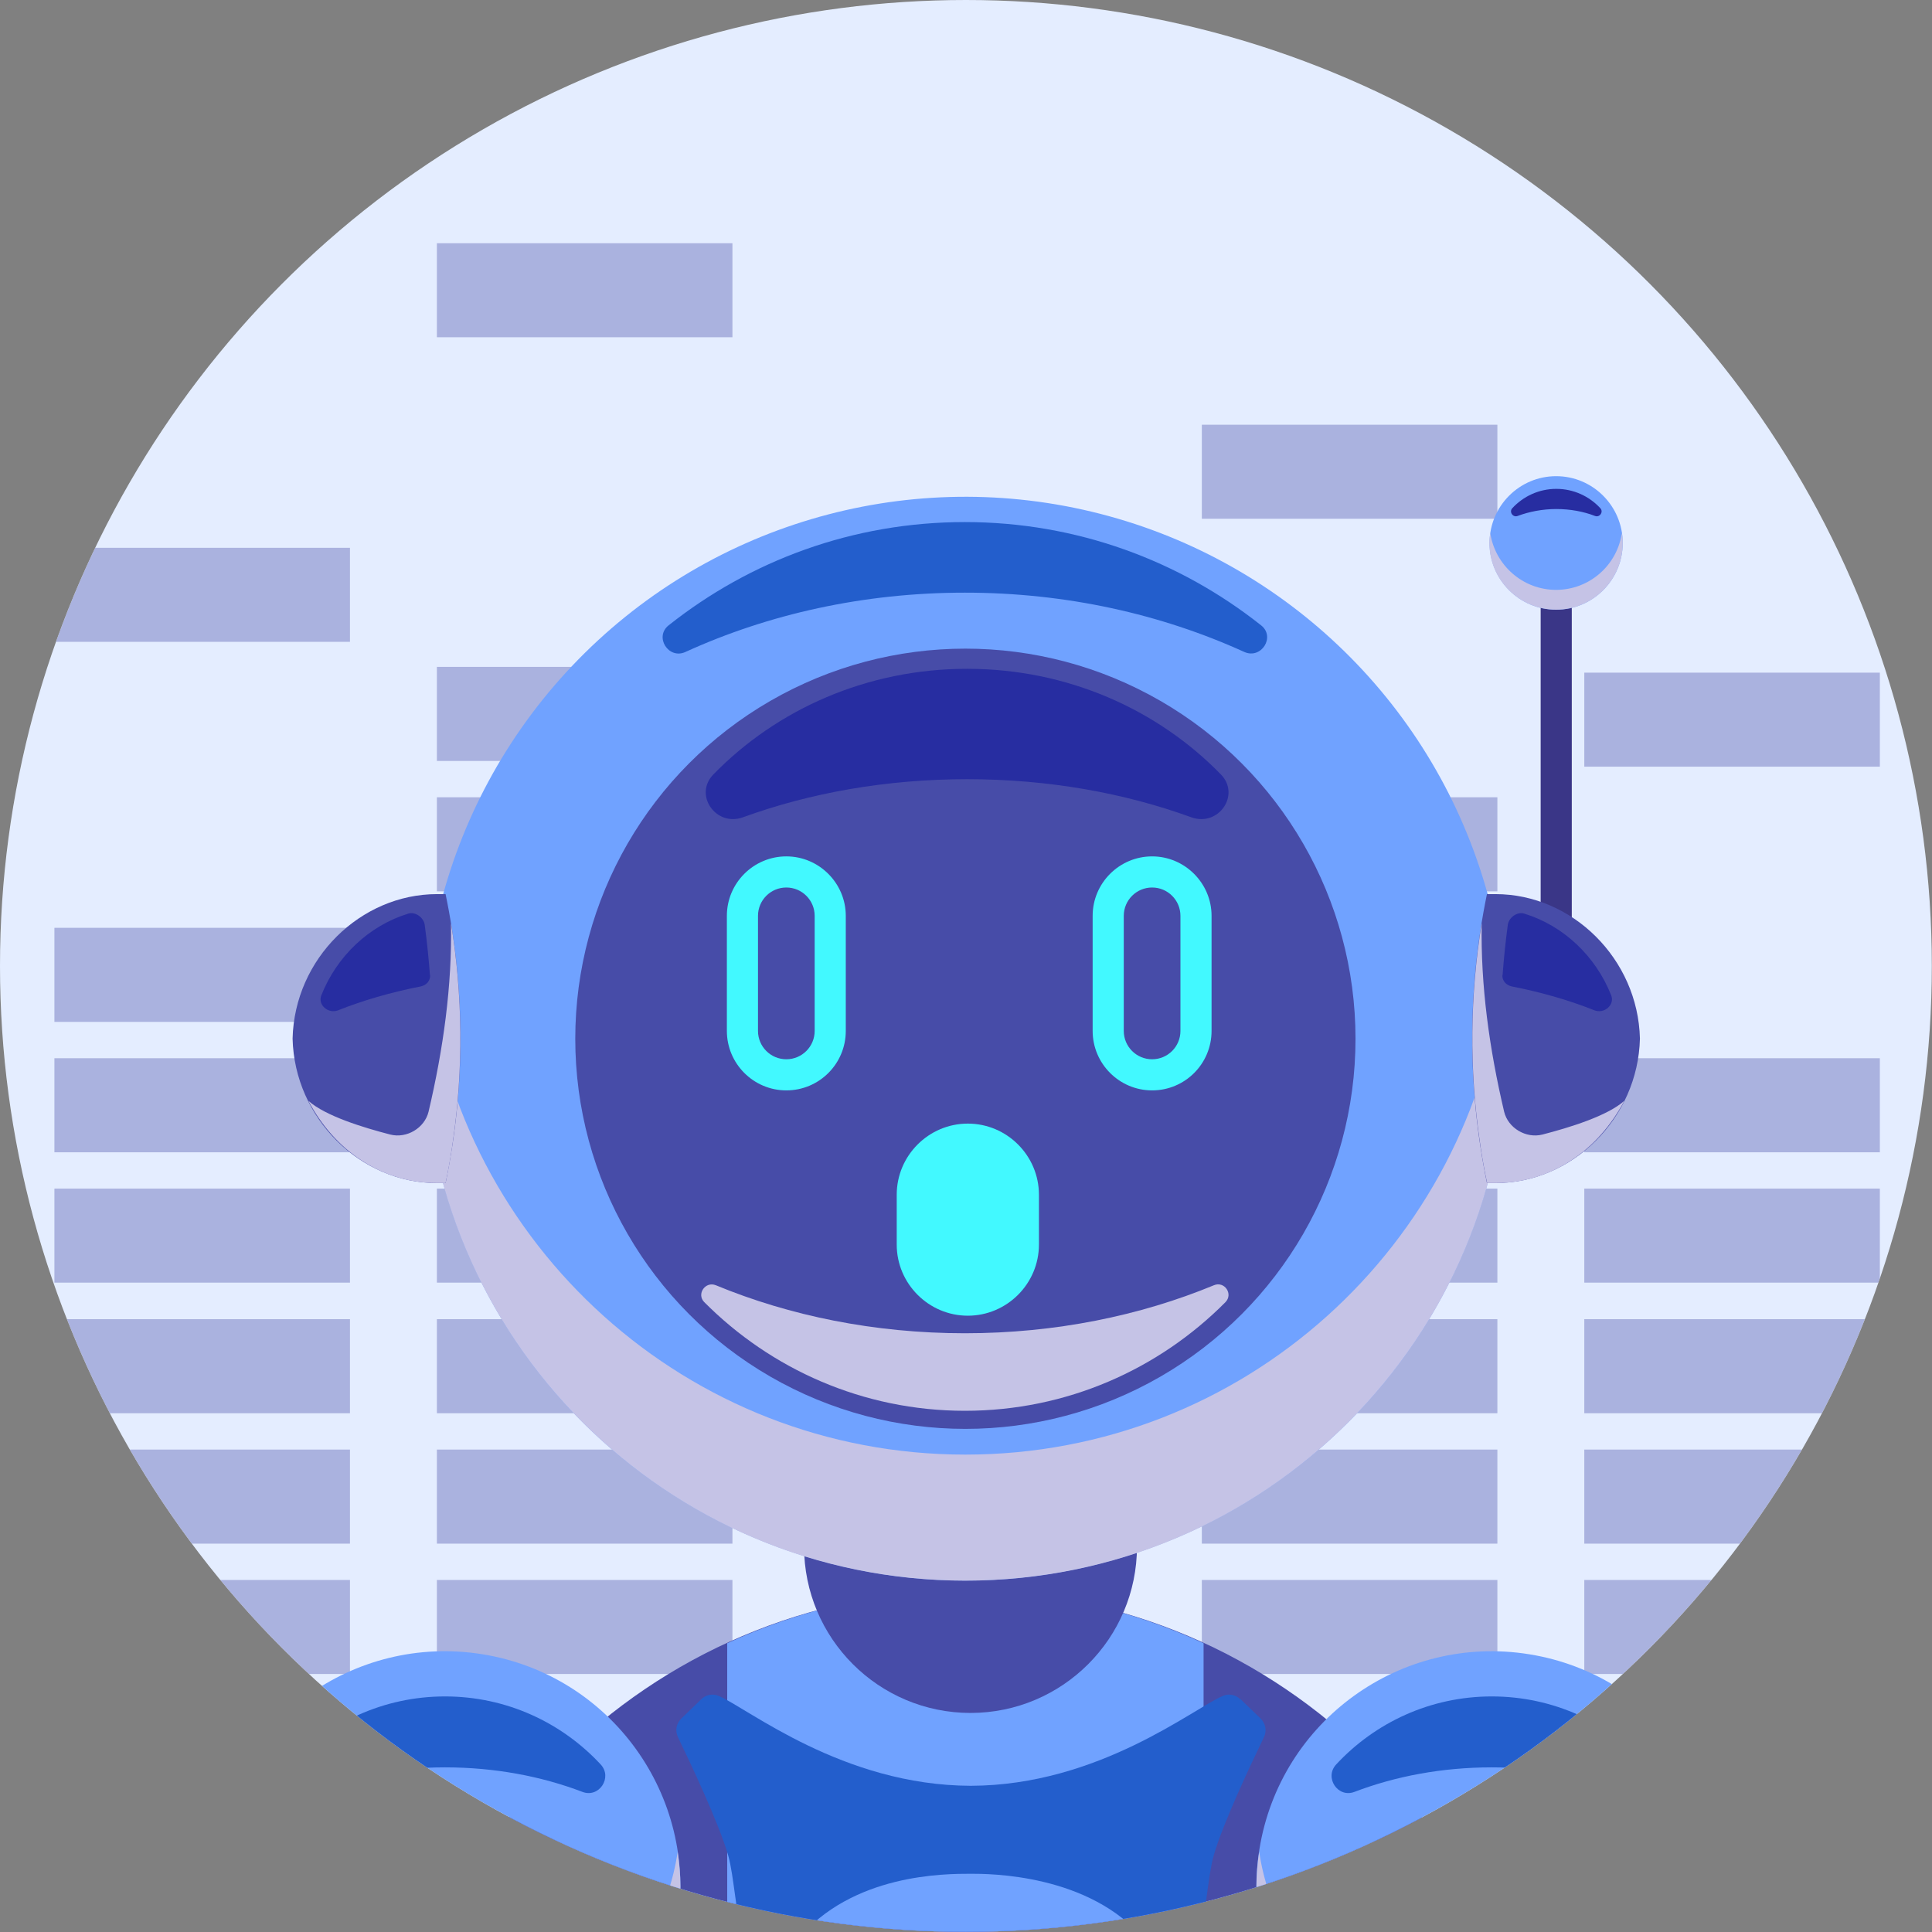 <?xml version="1.0" encoding="UTF-8"?>
<svg xmlns="http://www.w3.org/2000/svg" xmlns:xlink="http://www.w3.org/1999/xlink" viewBox="0 0 111.13 111.13">
  <rect x="0" y="0" width="111.13" height="111.13" fill="#808080" stroke="none"/>
  <defs>
    <style>
      .cls-1 {
        fill: #3a3687;
      }

      .cls-2 {
        fill: #c5c3e6;
        mix-blend-mode: multiply;
      }

      .cls-3 {
        fill: #474ca8;
      }

      .cls-4 {
        fill: #235ecc;
      }

      .cls-4, .cls-5 {
        mix-blend-mode: screen;
      }

      .cls-5 {
        fill: #272da1;
      }

      .cls-6 {
        fill: #42f9ff;
      }

      .cls-7 {
        isolation: isolate;
      }

      .cls-8 {
        fill: #e4edff;
      }

      .cls-9 {
        fill: #70a2ff;
      }

      .cls-10 {
        opacity: .37;
      }

      .cls-11 {
        clip-path: url(#clippath);
      }
    </style>
    <clipPath id="clippath">
      <circle class="cls-8" cx="55.56" cy="55.56" r="55.56"/>
    </clipPath>
  </defs>
  <g class="cls-7">
    <g id="Layer_2" data-name="Layer 2">
      <g id="_ò__1" data-name="ò‡_1">
        <g>
          <circle class="cls-8" cx="55.56" cy="55.56" r="55.56"/>
          <g class="cls-11">
            <g class="cls-10">
              <rect class="cls-3" x="47.13" y="38.41" width="17" height="5.41"/>
              <rect class="cls-3" x="25.13" y="53.37" width="17" height="5.41"/>
              <rect class="cls-3" x="69.13" y="53.37" width="17" height="5.41"/>
              <rect class="cls-3" x="25.13" y="45.86" width="17" height="5.41"/>
              <rect class="cls-3" x="69.13" y="45.86" width="17" height="5.41"/>
              <rect class="cls-3" x="91.13" y="38.69" width="17" height="5.41"/>
              <rect class="cls-3" x="69.13" y="24.43" width="17" height="5.41"/>
              <rect class="cls-3" x="25.13" y="38.36" width="17" height="5.41"/>
              <rect class="cls-3" x="25.13" y="75.88" width="17" height="5.41"/>
              <rect class="cls-3" x="25.13" y="68.37" width="17" height="5.41"/>
              <rect class="cls-3" x="25.13" y="60.87" width="17" height="5.41"/>
              <rect class="cls-3" x="3.13" y="75.88" width="17" height="5.41"/>
              <rect class="cls-3" x="3.13" y="68.37" width="17" height="5.41"/>
              <rect class="cls-3" x="3.13" y="60.87" width="17" height="5.41"/>
              <rect class="cls-3" x="47.13" y="75.88" width="17" height="5.41"/>
              <rect class="cls-3" x="47.13" y="68.37" width="17" height="5.41"/>
              <rect class="cls-3" x="47.13" y="60.87" width="17" height="5.41"/>
              <rect class="cls-3" x="69.13" y="75.88" width="17" height="5.41"/>
              <rect class="cls-3" x="69.13" y="68.37" width="17" height="5.41"/>
              <rect class="cls-3" x="69.13" y="60.87" width="17" height="5.41"/>
              <rect class="cls-3" x="91.13" y="75.88" width="17" height="5.41"/>
              <rect class="cls-3" x="91.13" y="68.37" width="17" height="5.41"/>
              <rect class="cls-3" x="25.13" y="90.88" width="17" height="5.41"/>
              <rect class="cls-3" x="25.13" y="83.38" width="17" height="5.41"/>
              <rect class="cls-3" x="3.13" y="90.88" width="17" height="5.41"/>
              <rect class="cls-3" x="3.13" y="83.38" width="17" height="5.41"/>
              <rect class="cls-3" x="47.13" y="90.88" width="17" height="5.41"/>
              <rect class="cls-3" x="47.13" y="83.38" width="17" height="5.41"/>
              <rect class="cls-3" x="69.13" y="90.88" width="17" height="5.41"/>
              <rect class="cls-3" x="69.13" y="83.38" width="17" height="5.41"/>
              <rect class="cls-3" x="91.13" y="90.88" width="17" height="5.41"/>
              <rect class="cls-3" x="91.13" y="83.38" width="17" height="5.41"/>
              <rect class="cls-3" x="25.13" y="13.99" width="17" height="5.41"/>
              <rect class="cls-3" x="91.13" y="60.87" width="17" height="5.41"/>
              <rect class="cls-3" x="3.13" y="53.37" width="17" height="5.41"/>
              <rect class="cls-3" x="3.13" y="31.51" width="17" height="5.41"/>
            </g>
            <g>
              <path class="cls-9" d="M55.53,94.98c15.55,0,28.27,12.72,28.27,28.27v34.41c0,10.81-8.84,19.65-19.65,19.65h-17.25c-10.81,0-19.65-8.84-19.65-19.65v-34.41c0-15.55,12.72-28.27,28.27-28.27Z"/>
              <path class="cls-3" d="M55.53,91.5c18.17,0,33.04,14.87,33.04,33.04v26.33c0,12.63-10.33,22.96-22.96,22.96h-20.16c-12.63,0-22.96-10.33-22.96-22.96v-26.33c0-18.17,14.87-33.04,33.04-33.04Z"/>
              <path class="cls-9" d="M55.53,166.6c7.54,0,13.7-6.17,13.7-13.7v-58.38c-4.18-1.93-8.82-3.03-13.7-3.03s-9.52,1.1-13.7,3.03v58.38c0,7.54,6.17,13.7,13.7,13.7Z"/>
              <path class="cls-9" d="M32.02,101.39c-5.89,5.97-9.54,14.15-9.54,23.15v20.42c5.52-1.77,9.54-6.96,9.54-13.05v-30.53Z"/>
              <path class="cls-9" d="M79.03,101.39c5.89,5.97,9.54,14.15,9.54,23.15v20.42c-5.52-1.77-9.54-6.96-9.54-13.05v-30.53Z"/>
              <g>
                <path class="cls-3" d="M55.83,98.53c-5.29,0-9.58-4.29-9.58-9.58v-3.29c0-.93.75-1.68,1.68-1.68h15.79c.93,0,1.68.75,1.68,1.68v3.29c0,5.29-4.29,9.58-9.58,9.58Z"/>
                <rect class="cls-1" x="88.62" y="33.32" width="1.79" height="21.21"/>
                <g>
                  <path class="cls-9" d="M85.68,31.23c0-2.12,1.72-3.84,3.83-3.84s3.83,1.72,3.83,3.84-1.72,3.84-3.83,3.84-3.83-1.72-3.83-3.84Z"/>
                  <path class="cls-2" d="M89.51,33.93c-1.92,0-3.51-1.42-3.79-3.27-.03.19-.05.37-.05.57,0,2.12,1.72,3.84,3.84,3.84s3.83-1.72,3.83-3.84c0-.19-.02-.38-.05-.57-.27,1.85-1.86,3.27-3.79,3.27Z"/>
                  <path class="cls-5" d="M89.51,29.28c.81,0,1.57.14,2.24.4.27.1.5-.24.3-.45-.63-.68-1.53-1.11-2.53-1.11s-1.9.43-2.53,1.11c-.2.21.03.55.3.45.67-.25,1.43-.4,2.24-.4Z"/>
                </g>
                <circle class="cls-9" cx="55.53" cy="59.75" r="31.17" transform="translate(-15.51 99.83) rotate(-76.53)"/>
                <path class="cls-2" d="M55.53,83.67c-15.99,0-29.14-12.04-30.94-27.54-.14,1.19-.23,2.4-.23,3.62,0,17.21,13.95,31.17,31.17,31.17s31.17-13.95,31.17-31.17c0-1.23-.09-2.43-.23-3.62-1.8,15.5-14.95,27.54-30.94,27.54Z"/>
                <circle class="cls-3" cx="55.53" cy="59.75" r="22.44"/>
                <path class="cls-6" d="M55.67,75.68c-2.25,0-4.09-1.84-4.09-4.09v-2.87c0-2.25,1.84-4.09,4.09-4.09s4.09,1.84,4.09,4.09v2.87c0,2.25-1.84,4.09-4.09,4.09Z"/>
                <path class="cls-6" d="M45.23,62.72c-1.89,0-3.42-1.54-3.42-3.42v-6.62c0-1.89,1.54-3.42,3.42-3.42s3.42,1.54,3.42,3.42v6.62c0,1.89-1.53,3.42-3.42,3.42ZM45.23,51.05c-.9,0-1.63.73-1.63,1.63v6.62c0,.9.73,1.63,1.63,1.63s1.63-.73,1.63-1.63v-6.62c0-.9-.73-1.63-1.63-1.63Z"/>
                <path class="cls-6" d="M66.27,62.72c-1.89,0-3.42-1.54-3.42-3.42v-6.62c0-1.89,1.54-3.42,3.42-3.42s3.42,1.54,3.42,3.42v6.62c0,1.89-1.53,3.42-3.42,3.42ZM66.27,51.05c-.9,0-1.63.73-1.63,1.63v6.62c0,.9.73,1.63,1.63,1.63s1.63-.73,1.63-1.63v-6.62c0-.9-.73-1.63-1.63-1.63Z"/>
                <g>
                  <path class="cls-3" d="M86.02,68.05h-.49c-1.13-5.48-1.13-11.14,0-16.62h.49c4.41,0,8.2,3.72,8.31,8.31-.11,4.59-3.9,8.32-8.31,8.31Z"/>
                  <path class="cls-5" d="M86.43,56.09c.07-.96.17-1.93.3-2.89.06-.43.54-.77.94-.65,2.26.69,4.12,2.45,5.01,4.71.21.54-.4,1.08-.98.85-1.4-.56-3.01-1.03-4.74-1.37-.33-.07-.56-.33-.54-.65Z"/>
                  <path class="cls-2" d="M88.72,65.26c-.94.24-1.97-.37-2.2-1.31-.85-3.61-1.36-7.26-1.29-10.85-.68,4.16-.72,8.39-.11,12.56.02.14.04.28.06.42.1.66.22,1.31.36,1.97h.49c3.25,0,5.93-1.93,7.4-4.73-.97.87-3.16,1.54-4.71,1.94Z"/>
                </g>
                <g>
                  <path class="cls-3" d="M25.14,68.05h.49c1.14-5.48,1.14-11.14,0-16.62h-.49c-4.41,0-8.2,3.72-8.31,8.31.11,4.59,3.9,8.32,8.31,8.31Z"/>
                  <path class="cls-5" d="M24.73,56.09c-.07-.96-.17-1.93-.3-2.89-.06-.43-.54-.77-.94-.65-2.26.69-4.12,2.45-5.01,4.71-.21.54.4,1.08.98.85,1.4-.56,3.01-1.03,4.74-1.37.33-.07.56-.33.54-.65Z"/>
                  <path class="cls-2" d="M22.45,65.26c.94.24,1.97-.37,2.2-1.31.85-3.61,1.36-7.26,1.29-10.85.68,4.16.72,8.39.11,12.56-.02.14-.04.28-.06.42-.1.66-.22,1.31-.36,1.97h-.49c-3.25,0-5.93-1.93-7.4-4.73.97.87,3.16,1.54,4.71,1.94Z"/>
                </g>
                <path class="cls-4" d="M55.5,34.09c5.83,0,11.3,1.24,16.07,3.41.98.44,1.81-.87.97-1.53-4.68-3.71-10.59-5.94-17.04-5.94s-12.35,2.22-17.04,5.94c-.84.67,0,1.98.97,1.53,4.76-2.17,10.24-3.41,16.07-3.41Z"/>
                <path class="cls-2" d="M55.5,76.69c-5.21,0-10.09-1.01-14.32-2.76-.61-.25-1.13.51-.67.97,3.83,3.85,9.13,6.25,14.99,6.25s11.16-2.39,14.99-6.25c.46-.47-.06-1.23-.67-.97-4.23,1.75-9.11,2.76-14.32,2.76Z"/>
                <path class="cls-5" d="M55.63,44.82c4.66,0,9.04.79,12.89,2.19,1.57.57,2.85-1.29,1.71-2.46-3.64-3.74-8.83-6.08-14.6-6.08s-10.96,2.34-14.6,6.08c-1.14,1.17.15,3.03,1.71,2.46,3.85-1.4,8.23-2.19,12.89-2.19Z"/>
              </g>
              <path class="cls-3" d="M85.81,123.9c.93,0,1.83-.1,2.71-.25-.23-8.64-3.8-16.49-9.49-22.26v20.92c2.05,1.01,4.35,1.59,6.79,1.59Z"/>
              <path class="cls-3" d="M25.2,123.9c-.93,0-1.85-.1-2.74-.25.24-8.64,3.84-16.49,9.58-22.26v20.92c-2.07,1.01-4.39,1.59-6.85,1.59Z"/>
              <g>
                <g>
                  <circle class="cls-9" cx="25.6" cy="108.52" r="13.54" transform="translate(-85.62 116.48) rotate(-80.82)"/>
                  <path class="cls-2" d="M25.6,118.06c-6.8,0-12.41-5.01-13.38-11.54-.1.66-.16,1.32-.16,2,0,7.48,6.06,13.54,13.54,13.54s13.54-6.06,13.54-13.54c0-.68-.07-1.35-.16-2-.97,6.53-6.58,11.54-13.38,11.54Z"/>
                  <path class="cls-4" d="M25.6,101.66c2.85,0,5.54.51,7.9,1.41.96.37,1.75-.83,1.05-1.58-2.23-2.4-5.41-3.91-8.95-3.91s-6.72,1.51-8.95,3.91c-.7.75.09,1.95,1.05,1.58,2.36-.9,5.04-1.41,7.9-1.41Z"/>
                </g>
                <g>
                  <circle class="cls-9" cx="85.81" cy="108.52" r="13.54" transform="translate(-35.01 175.92) rotate(-80.82)"/>
                  <path class="cls-2" d="M85.81,118.06c-6.8,0-12.41-5.01-13.38-11.54-.1.66-.16,1.32-.16,2,0,7.48,6.06,13.54,13.54,13.54s13.54-6.06,13.54-13.54c0-.68-.07-1.35-.16-2-.97,6.53-6.58,11.54-13.38,11.54Z"/>
                  <path class="cls-4" d="M85.81,101.66c2.85,0,5.54.51,7.9,1.41.96.37,1.75-.83,1.05-1.58-2.23-2.4-5.41-3.91-8.95-3.91s-6.72,1.51-8.95,3.91c-.7.75.09,1.95,1.05,1.58,2.36-.9,5.04-1.41,7.9-1.41Z"/>
                </g>
              </g>
              <path class="cls-4" d="M71.34,97.74c-.27-.26-.66-.34-1-.19-1.69.71-7.14,5.15-14.5,5.17-7.37-.02-12.82-4.46-14.5-5.17-.35-.15-.73-.07-1,.19l-1.15,1.11c-.29.28-.37.71-.19,1.08.68,1.41,2.36,4.95,2.89,6.81.67,2.37.42,9.17,3.96,4.86,3.16-3.83,8.51-3.82,10-3.82.97,0,6.84-.02,10,3.82,3.54,4.3,3.29-2.5,3.96-4.86.53-1.87,2.21-5.4,2.89-6.81.18-.36.1-.8-.19-1.08l-1.15-1.11Z"/>
            </g>
          </g>
        </g>
      </g>
    </g>
  </g>
</svg>
